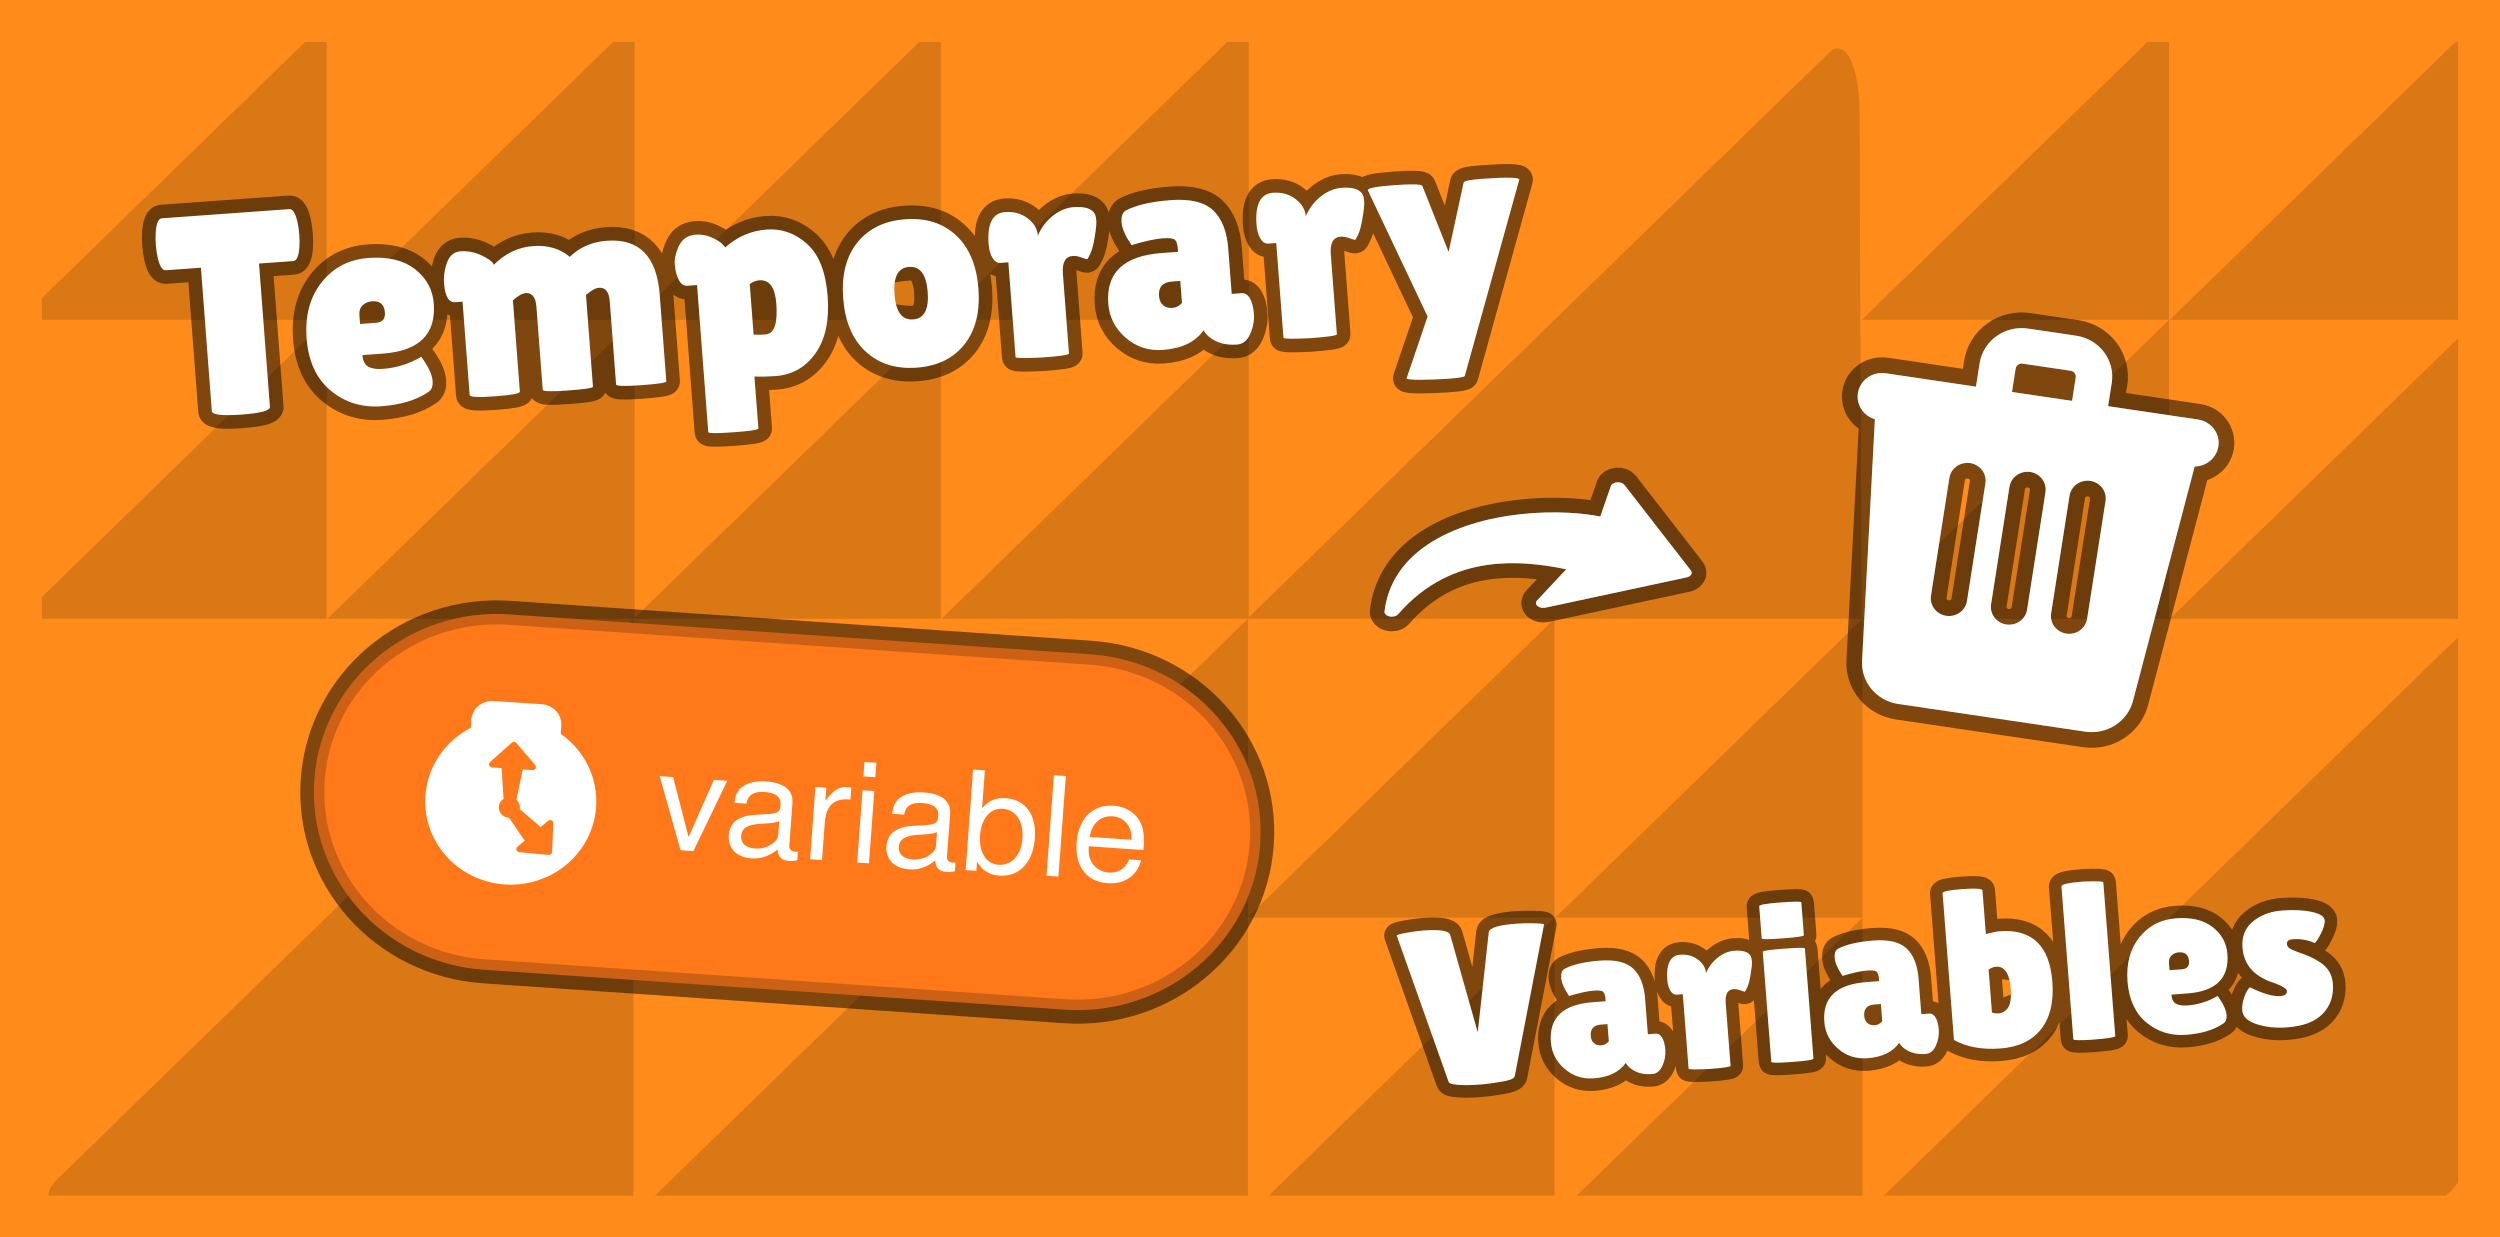 <svg version="1.1" xmlns="http://www.w3.org/2000/svg" xmlns:xlink="http://www.w3.org/1999/xlink" width="597.767" height="295.89" viewBox="0,0,597.767,295.89"><rect x="0" y="0" width="597.767" height="295.89" fill="#333333" stroke="none"/><g transform="translate(-20.483,-32.055)"><g stroke-miterlimit="10"><path d="M25.008,292.83v-233.477c0,-5.572 -4.425,-16.972 1.265,-21.061c6.066,-4.359 22.534,-1.229 31.636,-1.229h522.133c8.49,0 25.532,-2.542 30.88,1.358c7.644,5.575 1.826,19.098 1.826,27.602v225.853c0,6.424 4.206,22.057 1.133,26.699c-6.007,9.074 -22.899,4.359 -34.818,4.359h-515.276c-10.668,0 -27.441,1.756 -33.929,-2.322c-8.294,-5.214 -4.85,-17.427 -4.85,-27.782" fill="#ff8c1a" stroke="none" stroke-width="1" stroke-linecap="butt" stroke-linejoin="miter"/><path d="M465.813,322.938l146.934,-142.939v122.933c0,9.503 -9.635,20.007 -18.63,20.007zM318.701,179.999l139.095,-135.31c4.224,-4.109 7.351,4.147 7.351,14.76c0,24.32 0.49,120.55 0.49,120.55zM392.344,322.938l73.469,-71.471v71.471zM392.344,251.468l73.469,-71.469v71.469zM171.942,322.938l146.936,-142.939v142.939zM34.043,314.146l137.898,-134.147v142.939h-129.836c-8.364,0 -12.858,-4.124 -8.062,-8.792" fill="#db7816" stroke="none" stroke-width="1" stroke-linecap="butt" stroke-linejoin="miter"/><path d="M318.701,322.938l73.471,-71.471v71.471zM318.701,251.468l73.471,-71.469v71.469zM539.28,180.01l73.467,-71.469v71.469zM539.28,108.542l73.467,-71.471v71.471zM465.637,180.01l73.469,-71.469v71.469zM465.637,108.542l73.469,-71.471v71.471zM245.628,179.999l73.469,-71.469v71.469zM245.628,108.53l73.469,-71.471v71.471zM171.987,179.999l73.467,-71.469v71.469zM171.987,108.53l73.467,-71.471v71.471z" fill="#db7816" stroke="none" stroke-width="1" stroke-linecap="butt" stroke-linejoin="miter"/><path d="M98.77,180.01l73.467,-71.469v71.469zM98.77,108.542l73.467,-71.471v71.471zM25.127,180.01l73.469,-71.469v71.469zM25.127,108.542l73.469,-71.471v71.471z" fill="#db7816" stroke="none" stroke-width="1" stroke-linecap="butt" stroke-linejoin="miter"/><g stroke-linecap="square" stroke-linejoin="round"><path d="M354.451,255.771c-0.016,-0.182 0.771,-0.412 2.361,-0.69c1.588,-0.28 2.896,-0.457 3.922,-0.532c4.078,-0.3 6.25,0.06 6.516,1.081l6.569,23.252l2.637,-23.929c0.142,-1.05 2.381,-1.734 6.716,-2.053c1.343,-0.084 2.69,-0.11 4.036,-0.076c1.633,0.023 2.456,0.121 2.469,0.294l-6.998,36.228c-0.106,0.584 -1.161,1.037 -3.166,1.359c-3.105,0.551 -5.942,0.823 -8.513,0.816c-2.563,-0.009 -3.939,-0.259 -4.13,-0.751zM395.663,270.209c-1.166,-1.713 -1.793,-3.131 -1.881,-4.254c-0.086,-1.126 0.17,-1.872 0.77,-2.238c2.018,-1.048 4.854,-1.706 8.509,-1.975c3.661,-0.269 6.31,0.372 7.947,1.925c1.638,1.55 2.583,3.952 2.835,7.206l0.656,8.476l1.875,-0.139c0.624,-0.046 1.14,0.278 1.548,0.972c0.408,0.686 0.66,1.654 0.756,2.905c0.089,1.291 -0.145,2.584 -0.682,3.768c-0.552,1.263 -1.377,1.935 -2.474,2.016c-1.989,0.145 -3.63,-0.255 -4.924,-1.199c-0.57,-0.38 -1.043,-0.882 -1.381,-1.468c-1.532,2.198 -4.082,3.429 -7.651,3.692c-2.678,0.196 -5.008,-0.567 -6.991,-2.289c-1.981,-1.723 -3.071,-3.855 -3.268,-6.396c-0.452,-5.825 2.904,-9 10.068,-9.526l3.037,-0.223l-0.043,-0.545c-0.072,-0.93 -0.276,-1.516 -0.613,-1.757c-0.329,-0.241 -1.065,-0.321 -2.206,-0.238c-1.399,0.104 -3.361,0.533 -5.887,1.287zM400.844,279.761c0.061,0.783 0.327,1.364 0.797,1.744c0.47,0.38 1.046,0.545 1.726,0.496c0.683,-0.051 1.28,-0.365 1.791,-0.943l-0.321,-4.128l-1.55,0.114c-1.758,0.13 -2.572,1.036 -2.443,2.718zM434.276,286.903c0.021,0.252 -1.642,0.5 -4.988,0.745c-3.35,0.169 -5.034,0.149 -5.051,-0.061l-1.383,-17.807l-1.485,0.111c-0.588,0.042 -1.085,-0.273 -1.493,-0.945c-0.405,-0.673 -0.648,-1.526 -0.729,-2.558c-0.299,-3.863 0.728,-5.88 3.082,-6.053c1.651,-0.121 3.068,0.271 4.252,1.174c1.179,0.896 1.819,1.973 1.918,3.231c0.607,-1.459 1.584,-2.746 2.839,-3.739c1.238,-0.976 2.535,-1.513 3.891,-1.612c2.133,-0.158 3.463,0.282 3.991,1.319c0.129,0.278 0.216,0.697 0.261,1.256c0.043,0.551 -0.056,1.555 -0.298,3.011c-0.233,1.457 -0.511,2.522 -0.835,3.192c-0.315,0.668 -0.509,1.005 -0.582,1.01c-0.073,0.005 -0.425,-0.102 -1.054,-0.322c-0.624,-0.229 -1.177,-0.325 -1.657,-0.29c-1.392,0.102 -2.006,1.225 -1.84,3.37zM454.095,285.172c0.022,0.286 -1.65,0.553 -5.016,0.8c-3.361,0.248 -5.051,0.246 -5.07,-0.006l-2.043,-26.334c-0.018,-0.244 1.652,-0.49 5.01,-0.738c3.367,-0.248 5.059,-0.267 5.074,-0.057zM451.805,255.676c0.02,0.25 -1.654,0.499 -5.021,0.747c-3.358,0.248 -5.046,0.263 -5.065,0.046l-0.6,-7.719c-0.026,-0.357 1.64,-0.659 4.998,-0.905c3.367,-0.248 5.059,-0.263 5.074,-0.046zM461.049,265.404c-1.165,-1.712 -1.792,-3.13 -1.881,-4.254c-0.086,-1.125 0.17,-1.87 0.77,-2.238c2.019,-1.048 4.856,-1.706 8.511,-1.975c3.66,-0.267 6.308,0.375 7.945,1.925c1.638,1.55 2.583,3.953 2.835,7.208l0.658,8.474l1.873,-0.137c0.624,-0.047 1.14,0.277 1.548,0.972c0.408,0.686 0.66,1.654 0.756,2.903c0.089,1.292 -0.144,2.585 -0.682,3.77c-0.552,1.262 -1.377,1.933 -2.474,2.015c-1.989,0.145 -3.63,-0.254 -4.924,-1.197c-0.57,-0.38 -1.043,-0.882 -1.381,-1.468c-1.532,2.198 -4.082,3.428 -7.651,3.69c-2.678,0.197 -5.007,-0.566 -6.989,-2.289c-1.981,-1.723 -3.071,-3.855 -3.27,-6.396c-0.452,-5.825 2.904,-9 10.068,-9.526l3.037,-0.223l-0.043,-0.545c-0.072,-0.928 -0.276,-1.513 -0.613,-1.755c-0.329,-0.244 -1.065,-0.323 -2.206,-0.238c-1.399,0.102 -3.361,0.53 -5.887,1.285zM466.229,274.958c0.061,0.781 0.327,1.362 0.797,1.742c0.47,0.38 1.046,0.545 1.728,0.496c0.682,-0.05 1.278,-0.364 1.789,-0.943l-0.321,-4.126l-1.55,0.114c-1.758,0.128 -2.572,1.034 -2.443,2.718zM484.963,245.634c-0.034,-0.427 1.539,-0.757 4.72,-0.991c3.18,-0.234 4.788,-0.119 4.824,0.343l0.809,10.41c1.556,-0.402 2.664,-0.627 3.325,-0.677c7.719,-0.565 11.912,3.46 12.578,12.076c0.372,4.792 -0.525,8.569 -2.692,11.333c-2.168,2.765 -5.431,4.307 -9.788,4.628c-4.357,0.32 -8.041,-0.36 -11.052,-2.041zM497.751,263.203c-0.624,0.046 -1.215,0.286 -1.773,0.72l0.795,10.244c0.525,0.172 1.071,0.237 1.638,0.196c0.575,-0.043 1.14,-0.299 1.695,-0.768c0.972,-0.787 11.124,-3.206 10.921,-5.817c-0.284,-3.678 -11.222,-4.727 -13.276,-4.574zM526.256,279.765c0.026,0.321 -1.835,0.62 -5.584,0.896c-2.947,0.18 -4.429,0.145 -4.447,-0.107l-2.837,-36.525c-0.039,-0.53 1.724,-0.926 5.29,-1.189c3.131,-0.125 4.706,-0.061 4.726,0.191zM551.982,276.853c-2.215,1.49 -5.143,2.369 -8.783,2.636c-3.64,0.267 -6.802,-0.712 -9.487,-2.935c-2.685,-2.234 -4.194,-5.488 -4.526,-9.762c-0.333,-4.273 0.602,-7.8 2.806,-10.582c2.21,-2.789 5.152,-4.319 8.826,-4.589c3.676,-0.269 6.586,0.433 8.73,2.108c2.143,1.677 3.317,3.821 3.521,6.433c0.449,5.788 -2.743,8.932 -9.577,9.434l-3.813,0.282c0.084,1.075 0.443,1.797 1.078,2.165c0.643,0.366 1.552,0.506 2.729,0.419c2.551,-0.181 5.02,-0.955 7.2,-2.257c0.034,-0.038 0.218,0.198 0.552,0.709c1.003,1.478 1.545,2.744 1.626,3.799c0.082,1.055 -0.212,1.768 -0.882,2.14zM543.889,261.857c-0.118,-1.502 -0.93,-2.198 -2.437,-2.087c-0.658,0.035 -1.28,0.302 -1.75,0.751c-0.465,0.449 -0.666,1.064 -0.603,1.845l0.129,1.666l2.982,-0.219c1.215,-0.089 1.774,-0.741 1.679,-1.955zM558.455,268.118c3.115,1.534 5.534,2.238 7.257,2.112c1.105,-0.081 1.629,-0.496 1.571,-1.243c-0.041,-0.537 -1.049,-1.166 -3.027,-1.887c-4.736,-1.484 -7.265,-4.3 -7.586,-8.447c-0.206,-2.648 0.628,-4.739 2.502,-6.274c1.881,-1.543 4.206,-2.415 6.975,-2.619c2.778,-0.205 5.151,-0.091 7.12,0.341c1.976,0.429 3,1.109 3.072,2.039c0.059,0.781 -0.255,1.847 -0.942,3.198c-0.69,1.343 -1.178,2.077 -1.466,2.203c-1.631,-0.735 -3.431,-1.046 -5.223,-0.902c-0.99,0.072 -1.46,0.447 -1.409,1.125c0.034,0.427 0.253,0.78 0.656,1.058c0.411,0.273 1.147,0.595 2.208,0.966c1.07,0.37 1.956,0.712 2.659,1.027c0.709,0.305 1.513,0.748 2.41,1.328c1.872,1.226 2.892,2.931 3.06,5.116c0.222,2.856 -0.575,5.243 -2.39,7.161c-1.808,1.91 -4.679,3.009 -8.613,3.297c-2.606,0.192 -5.008,-0.063 -7.206,-0.764c-2.198,-0.703 -3.356,-1.805 -3.474,-3.307c-0.078,-0.999 0.088,-2.068 0.5,-3.208c0.409,-1.146 0.857,-1.92 1.346,-2.321z" fill="none" stroke-opacity="0.502" stroke="#000000" stroke-width="6"/><path d="M354.451,255.771c-0.016,-0.182 0.771,-0.412 2.361,-0.69c1.587,-0.28 2.894,-0.457 3.922,-0.532c4.078,-0.3 6.25,0.06 6.516,1.081l6.569,23.252l2.637,-23.929c0.142,-1.05 2.381,-1.734 6.716,-2.053c1.343,-0.084 2.69,-0.11 4.036,-0.076c1.633,0.023 2.456,0.121 2.469,0.294l-6.998,36.228c-0.106,0.584 -1.161,1.037 -3.166,1.359c-3.105,0.551 -5.942,0.823 -8.513,0.816c-2.563,-0.009 -3.939,-0.259 -4.13,-0.751zM395.663,270.209c-1.166,-1.713 -1.793,-3.131 -1.881,-4.254c-0.086,-1.126 0.17,-1.872 0.77,-2.238c2.018,-1.048 4.854,-1.706 8.509,-1.975c3.661,-0.269 6.31,0.372 7.947,1.925c1.638,1.55 2.583,3.952 2.835,7.206l0.656,8.476l1.875,-0.139c0.624,-0.046 1.14,0.278 1.548,0.972c0.408,0.686 0.66,1.654 0.756,2.905c0.089,1.291 -0.145,2.584 -0.682,3.768c-0.552,1.263 -1.377,1.935 -2.474,2.016c-1.989,0.145 -3.63,-0.255 -4.924,-1.199c-0.57,-0.38 -1.043,-0.882 -1.381,-1.468c-1.532,2.198 -4.082,3.429 -7.651,3.692c-2.678,0.196 -5.008,-0.567 -6.991,-2.289c-1.981,-1.723 -3.071,-3.855 -3.268,-6.396c-0.452,-5.825 2.904,-9 10.068,-9.526l3.037,-0.223l-0.043,-0.545c-0.072,-0.93 -0.276,-1.516 -0.613,-1.757c-0.329,-0.241 -1.065,-0.321 -2.206,-0.238c-1.399,0.104 -3.361,0.533 -5.887,1.287M400.844,279.761c0.061,0.783 0.327,1.364 0.797,1.744c0.47,0.38 1.046,0.545 1.726,0.496c0.683,-0.051 1.28,-0.365 1.791,-0.943l-0.321,-4.128l-1.55,0.114c-1.758,0.13 -2.572,1.036 -2.443,2.718M434.276,286.903c0.021,0.252 -1.642,0.5 -4.988,0.745c-3.35,0.169 -5.034,0.149 -5.051,-0.061l-1.383,-17.807l-1.485,0.111c-0.588,0.042 -1.085,-0.273 -1.493,-0.945c-0.405,-0.673 -0.648,-1.526 -0.729,-2.558c-0.299,-3.863 0.728,-5.88 3.082,-6.053c1.651,-0.121 3.068,0.271 4.252,1.174c1.179,0.896 1.819,1.973 1.918,3.231c0.607,-1.459 1.584,-2.746 2.839,-3.739c1.238,-0.976 2.535,-1.513 3.891,-1.612c2.133,-0.158 3.463,0.282 3.991,1.319c0.129,0.278 0.216,0.697 0.261,1.256c0.043,0.551 -0.056,1.555 -0.298,3.011c-0.233,1.457 -0.511,2.522 -0.835,3.192c-0.315,0.668 -0.509,1.005 -0.582,1.01c-0.073,0.005 -0.425,-0.102 -1.054,-0.322c-0.624,-0.229 -1.177,-0.325 -1.657,-0.29c-1.392,0.102 -2.006,1.225 -1.84,3.37zM454.095,285.172c0.022,0.286 -1.65,0.553 -5.016,0.8c-3.361,0.248 -5.051,0.246 -5.07,-0.006l-2.043,-26.334c-0.018,-0.244 1.652,-0.49 5.01,-0.738c3.367,-0.248 5.059,-0.267 5.074,-0.057zM451.805,255.676c0.02,0.25 -1.654,0.499 -5.021,0.747c-3.358,0.248 -5.046,0.263 -5.065,0.046l-0.6,-7.719c-0.026,-0.357 1.64,-0.659 4.998,-0.905c3.367,-0.248 5.059,-0.263 5.074,-0.046zM461.049,265.404c-1.165,-1.712 -1.792,-3.13 -1.881,-4.254c-0.086,-1.125 0.17,-1.87 0.77,-2.238c2.019,-1.048 4.856,-1.706 8.511,-1.975c3.66,-0.267 6.308,0.375 7.945,1.925c1.638,1.55 2.583,3.953 2.835,7.208l0.658,8.474l1.873,-0.137c0.624,-0.047 1.14,0.277 1.548,0.972c0.408,0.686 0.66,1.654 0.756,2.903c0.089,1.292 -0.144,2.585 -0.682,3.77c-0.552,1.262 -1.377,1.933 -2.474,2.015c-1.989,0.145 -3.63,-0.254 -4.924,-1.197c-0.57,-0.38 -1.043,-0.882 -1.381,-1.468c-1.532,2.198 -4.082,3.428 -7.651,3.69c-2.678,0.197 -5.007,-0.566 -6.989,-2.289c-1.981,-1.723 -3.071,-3.855 -3.27,-6.396c-0.452,-5.825 2.904,-9 10.068,-9.526l3.037,-0.223l-0.043,-0.545c-0.072,-0.928 -0.276,-1.513 -0.613,-1.755c-0.329,-0.244 -1.065,-0.323 -2.206,-0.238c-1.399,0.102 -3.361,0.53 -5.887,1.285M466.229,274.958c0.061,0.781 0.327,1.362 0.797,1.742c0.47,0.38 1.046,0.545 1.728,0.496c0.682,-0.05 1.278,-0.364 1.789,-0.943l-0.321,-4.126l-1.55,0.114c-1.758,0.128 -2.572,1.034 -2.443,2.718M484.963,245.634c-0.034,-0.427 1.539,-0.757 4.72,-0.991c3.18,-0.234 4.788,-0.119 4.824,0.343l0.809,10.41c1.556,-0.402 2.664,-0.627 3.325,-0.677c7.719,-0.565 11.912,3.46 12.578,12.076c0.372,4.792 -0.525,8.569 -2.692,11.333c-2.168,2.765 -5.431,4.307 -9.788,4.628c-4.357,0.32 -8.041,-0.36 -11.052,-2.041zM497.751,263.203c-0.624,0.046 -1.215,0.286 -1.773,0.72l0.795,10.244c0.525,0.172 1.071,0.237 1.638,0.196c0.575,-0.043 1.14,-0.299 1.695,-0.768c0.972,-0.788 1.356,-2.487 1.154,-5.098c-0.287,-3.681 -1.456,-5.446 -3.507,-5.295M526.257,279.765c0.026,0.321 -1.835,0.62 -5.584,0.896c-2.947,0.18 -4.429,0.145 -4.447,-0.107l-2.837,-36.525c-0.039,-0.53 1.724,-0.926 5.29,-1.189c3.131,-0.125 4.706,-0.061 4.726,0.191zM551.984,276.853c-2.215,1.49 -5.143,2.369 -8.783,2.636c-3.64,0.267 -6.802,-0.712 -9.487,-2.935c-2.685,-2.234 -4.194,-5.488 -4.526,-9.762c-0.333,-4.273 0.602,-7.8 2.806,-10.582c2.21,-2.789 5.152,-4.319 8.826,-4.589c3.676,-0.269 6.586,0.433 8.73,2.108c2.143,1.677 3.317,3.821 3.521,6.433c0.449,5.788 -2.743,8.932 -9.577,9.434l-3.813,0.282c0.084,1.075 0.443,1.797 1.078,2.165c0.643,0.366 1.552,0.506 2.729,0.419c2.551,-0.181 5.02,-0.955 7.2,-2.257c0.034,-0.038 0.218,0.198 0.552,0.709c1.003,1.478 1.545,2.744 1.626,3.799c0.082,1.055 -0.212,1.768 -0.882,2.14M543.892,261.857c-0.118,-1.502 -0.93,-2.198 -2.437,-2.087c-0.658,0.035 -1.28,0.302 -1.75,0.751c-0.465,0.449 -0.666,1.064 -0.603,1.845l0.129,1.666l2.982,-0.219c1.215,-0.089 1.774,-0.741 1.679,-1.955M558.459,268.118c3.115,1.534 5.534,2.238 7.257,2.112c1.105,-0.081 1.629,-0.496 1.571,-1.243c-0.041,-0.537 -1.049,-1.166 -3.027,-1.887c-4.736,-1.484 -7.265,-4.3 -7.586,-8.447c-0.206,-2.648 0.628,-4.739 2.502,-6.274c1.881,-1.543 4.206,-2.415 6.975,-2.619c2.778,-0.205 5.151,-0.091 7.12,0.341c1.976,0.429 3,1.109 3.072,2.039c0.059,0.781 -0.255,1.847 -0.942,3.198c-0.69,1.343 -1.178,2.077 -1.466,2.203c-1.631,-0.735 -3.431,-1.046 -5.223,-0.902c-0.99,0.072 -1.46,0.447 -1.409,1.125c0.034,0.427 0.253,0.78 0.656,1.058c0.411,0.273 1.147,0.595 2.208,0.966c1.07,0.37 1.956,0.712 2.659,1.027c0.709,0.305 1.513,0.748 2.41,1.328c1.872,1.226 2.892,2.931 3.06,5.116c0.222,2.856 -0.575,5.243 -2.39,7.161c-1.808,1.91 -4.679,3.009 -8.613,3.297c-2.606,0.192 -5.008,-0.063 -7.206,-0.764c-2.198,-0.703 -3.356,-1.805 -3.474,-3.307c-0.078,-0.999 0.088,-2.068 0.5,-3.208c0.409,-1.146 0.857,-1.92 1.346,-2.321" fill="#ffffff" stroke="none" stroke-width="1"/></g><g stroke-linecap="square" stroke-linejoin="round"><path d="M85.026,129.33c0.068,0.905 -2.213,1.525 -6.844,1.86c-4.632,0.334 -6.983,0.048 -7.053,-0.858l-2.606,-34.261l-8.415,0.606c-0.797,0.058 -1.439,-0.949 -1.926,-3.023c-0.217,-1.006 -0.363,-2.026 -0.439,-3.051c-0.08,-1.05 -0.089,-2.077 -0.027,-3.082c0.168,-2.122 0.65,-3.211 1.446,-3.267l30.517,-2.199c0.794,-0.057 1.435,0.951 1.924,3.025c0.214,0.985 0.36,2.001 0.439,3.049c0.081,1.05 0.091,2.077 0.029,3.082c-0.17,2.122 -0.652,3.211 -1.446,3.267l-8.209,0.591zM122.79,125.857c-2.821,1.893 -6.548,3.006 -11.181,3.339c-4.633,0.333 -8.655,-0.919 -12.067,-3.755c-3.413,-2.846 -5.326,-6.988 -5.741,-12.427c-0.414,-5.438 0.782,-9.925 3.589,-13.462c2.817,-3.545 6.565,-5.486 11.242,-5.823c4.676,-0.337 8.377,0.562 11.103,2.697c2.726,2.135 4.215,4.865 4.467,8.19c0.562,7.368 -3.506,11.366 -12.202,11.992l-4.851,0.349c0.105,1.368 0.56,2.287 1.368,2.756c0.816,0.469 1.974,0.649 3.472,0.541c3.246,-0.227 6.389,-1.208 9.165,-2.859c0.042,-0.047 0.276,0.253 0.703,0.902c1.272,1.883 1.96,3.495 2.063,4.837c0.103,1.342 -0.274,2.249 -1.13,2.722zM112.518,106.76c-0.145,-1.91 -1.177,-2.796 -3.096,-2.659c-0.888,0.064 -1.631,0.381 -2.23,0.953c-0.589,0.568 -0.846,1.35 -0.772,2.346l0.163,2.119l3.795,-0.273c1.544,-0.112 2.257,-0.941 2.139,-2.487zM162.263,124.513c0.026,0.32 -1.962,0.625 -5.964,0.913c-4.002,0.288 -6.018,0.228 -6.048,-0.181l-1.513,-19.864c-0.174,-2.274 -1.033,-3.356 -2.576,-3.244c-0.797,0.057 -1.809,0.635 -3.037,1.732l1.663,21.836c0.034,0.452 -1.949,0.823 -5.95,1.111c-4.003,0.29 -6.023,0.186 -6.06,-0.313l-1.699,-22.317l-1.755,0.128c-1.544,0.111 -2.435,-1.403 -2.674,-4.54c-0.099,-1.474 0.078,-2.954 0.523,-4.367c0.597,-2.055 1.735,-3.142 3.415,-3.263c1.68,-0.121 3.335,0.194 4.965,0.943c1.637,0.75 2.649,1.499 3.037,2.247c2.714,-2.706 5.835,-4.187 9.361,-4.441c3.536,-0.255 6.458,0.606 8.768,2.584c2.368,-2.316 5.329,-3.602 8.883,-3.858c7.719,-0.555 11.927,3.739 12.623,12.884l1.579,20.74c0.026,0.32 -1.962,0.625 -5.966,0.915c-3.999,0.287 -6.015,0.226 -6.048,-0.183l-1.513,-19.86c-0.172,-2.277 -1.031,-3.36 -2.576,-3.248c-0.84,0.061 -1.875,0.64 -3.105,1.738zM201.82,134.502c0.024,0.32 -1.965,0.625 -5.966,0.913c-3.993,0.286 -6.001,0.27 -6.025,-0.048l-2.678,-35.153l-2.384,0.172c-1.123,0.081 -1.971,-0.863 -2.543,-2.832c-0.196,-0.629 -0.332,-1.442 -0.408,-2.438c-0.077,-1.004 0.162,-2.213 0.717,-3.629c0.778,-2.067 2.2,-3.175 4.265,-3.324c1.307,-0.105 2.619,0.119 3.811,0.65c1.199,0.53 2.038,1.041 2.516,1.534c0.487,0.492 0.734,0.782 0.741,0.871c2.955,-2.588 6.254,-4.015 9.898,-4.279c3.653,-0.263 6.892,0.889 9.716,3.455c2.83,2.558 4.465,6.716 4.904,12.474c0.439,5.758 -0.532,10.314 -2.913,13.666c-2.372,3.344 -5.568,5.161 -9.588,5.451c-1.829,0.131 -3.498,0.162 -5.008,0.093zM202.016,99.077c-0.795,0.057 -1.549,0.361 -2.261,0.913l0.921,12.078c0.803,0.038 1.451,0.041 1.944,0.008c0.494,-0.038 0.877,-0.066 1.15,-0.084c1.904,-0.324 2.682,-2.784 2.331,-7.38c-0.294,-3.865 -1.656,-5.71 -4.087,-5.535zM227.474,116.114c-3.162,-2.926 -4.955,-7.167 -5.378,-12.722c-0.423,-5.555 0.707,-10.006 3.391,-13.353c2.684,-3.347 6.507,-5.199 11.467,-5.558c4.961,-0.358 9.009,0.927 12.143,3.856c3.135,2.929 4.914,7.17 5.337,12.724c0.423,5.556 -0.694,10.007 -3.35,13.351c-2.657,3.346 -6.465,5.197 -11.426,5.556c-4.961,0.356 -9.022,-0.929 -12.184,-3.854zM237.852,95.877c-2.641,0.191 -18.035,2.076 -17.715,6.261c0.317,4.185 16.03,6.486 18.671,6.297c2.649,-0.191 3.814,-2.379 3.495,-6.566c-0.319,-4.187 -1.802,-6.184 -4.451,-5.992zM276.086,116.591c0.026,0.32 -2.09,0.633 -6.348,0.94c-4.265,0.21 -6.407,0.181 -6.426,-0.086l-1.728,-22.662l-1.891,0.135c-0.748,0.055 -1.381,-0.346 -1.897,-1.203c-0.516,-0.858 -0.824,-1.944 -0.923,-3.259c-0.374,-4.913 0.937,-7.478 3.932,-7.694c2.102,-0.152 3.904,0.348 5.407,1.5c1.501,1.144 2.312,2.515 2.433,4.115c0.835,-1.939 2.042,-3.523 3.621,-4.751c1.577,-1.239 3.229,-1.921 4.957,-2.047c2.712,-0.194 4.403,0.367 5.074,1.685c0.165,0.356 0.274,0.889 0.327,1.599c0.052,0.701 -0.075,1.98 -0.382,3.835c-0.3,1.853 -0.657,3.205 -1.07,4.058c-0.404,0.85 -0.651,1.279 -0.743,1.287c-0.091,0.006 -0.538,-0.132 -1.34,-0.414c-0.794,-0.291 -1.497,-0.414 -2.108,-0.37c-1.772,0.127 -2.555,1.555 -2.347,4.283zM291.039,90.662c-1.479,-2.182 -2.273,-3.987 -2.382,-5.417c-0.11,-1.429 0.217,-2.378 0.982,-2.846c2.573,-1.329 6.185,-2.161 10.835,-2.497c4.658,-0.335 8.026,0.485 10.106,2.462c2.081,1.976 3.278,5.035 3.593,9.177l0.821,10.784l2.384,-0.172c0.794,-0.057 1.45,0.356 1.969,1.239c0.516,0.873 0.835,2.105 0.956,3.698c0.121,1.592 -0.17,3.19 -0.876,4.793c-0.705,1.606 -1.756,2.459 -3.152,2.56c-2.531,0.183 -4.619,-0.328 -6.262,-1.532c-0.721,-0.488 -1.321,-1.127 -1.755,-1.87c-1.954,2.794 -5.202,4.355 -9.743,4.683c-3.406,0.245 -6.369,-0.73 -8.889,-2.926c-2.517,-2.196 -3.9,-4.91 -4.148,-8.144c-0.564,-7.413 3.712,-11.447 12.829,-12.103l3.866,-0.28l-0.053,-0.694c-0.09,-1.182 -0.349,-1.927 -0.778,-2.236c-0.418,-0.31 -1.353,-0.412 -2.806,-0.305c-1.783,0.127 -4.282,0.668 -7.496,1.624zM297.614,102.828c0.076,0.996 0.413,1.736 1.011,2.22c0.596,0.483 1.328,0.693 2.196,0.631c0.869,-0.062 1.628,-0.461 2.279,-1.195l-0.4,-5.253l-1.973,0.143c-2.237,0.161 -3.275,1.313 -3.113,3.454zM340.143,111.974c0.025,0.32 -2.091,0.633 -6.348,0.94c-4.265,0.21 -6.407,0.181 -6.428,-0.086l-1.726,-22.662l-1.891,0.135c-0.75,0.053 -1.382,-0.348 -1.897,-1.203c-0.515,-0.858 -0.823,-1.944 -0.925,-3.259c-0.372,-4.913 0.939,-7.478 3.934,-7.694c2.1,-0.152 3.902,0.348 5.405,1.5c1.501,1.144 2.313,2.515 2.435,4.113c0.836,-1.936 2.042,-3.52 3.619,-4.751c1.579,-1.239 3.231,-1.921 4.957,-2.045c2.713,-0.196 4.404,0.366 5.074,1.685c0.165,0.354 0.274,0.887 0.329,1.597c0.052,0.704 -0.076,1.982 -0.384,3.835c-0.3,1.854 -0.656,3.207 -1.068,4.06c-0.405,0.849 -0.653,1.277 -0.745,1.285c-0.091,0.008 -0.537,-0.13 -1.338,-0.412c-0.793,-0.292 -1.496,-0.416 -2.11,-0.372c-1.772,0.128 -2.554,1.557 -2.345,4.285zM347.531,77.544c-0.039,-0.508 2.079,-0.915 6.356,-1.222c4.284,-0.309 6.516,-0.242 6.697,0.2l6.27,15.753l3.601,-16.597c0.165,-0.38 1.603,-0.667 4.316,-0.861c6.221,-0.449 9.212,-0.365 8.973,0.252l-13.005,46.844c-0.026,0.28 -1.29,0.51 -3.793,0.69c-2.503,0.179 -4.838,0.267 -7.006,0.263c-2.159,-0.005 -3.202,-0.126 -3.129,-0.364l5.021,-14.771z" fill="none" stroke-opacity="0.502" stroke="#000000" stroke-width="6.5"/><path d="M85.026,129.33c0.068,0.905 -2.213,1.525 -6.844,1.86c-4.632,0.334 -6.983,0.048 -7.053,-0.858l-2.606,-34.261l-8.415,0.606c-0.797,0.058 -1.439,-0.949 -1.926,-3.023c-0.217,-1.006 -0.363,-2.026 -0.439,-3.051c-0.08,-1.05 -0.089,-2.077 -0.027,-3.082c0.168,-2.122 0.65,-3.211 1.446,-3.267l30.517,-2.199c0.794,-0.057 1.435,0.951 1.924,3.025c0.214,0.985 0.36,2.001 0.439,3.049c0.081,1.05 0.091,2.077 0.029,3.082c-0.17,2.122 -0.652,3.211 -1.446,3.267l-8.209,0.591zM122.79,125.857c-2.821,1.893 -6.548,3.006 -11.181,3.339c-4.633,0.333 -8.655,-0.919 -12.067,-3.755c-3.413,-2.846 -5.326,-6.988 -5.741,-12.427c-0.414,-5.438 0.782,-9.925 3.589,-13.462c2.817,-3.545 6.565,-5.486 11.242,-5.823c4.676,-0.337 8.377,0.562 11.103,2.697c2.726,2.135 4.215,4.865 4.467,8.19c0.562,7.368 -3.506,11.366 -12.202,11.992l-4.851,0.349c0.105,1.368 0.56,2.287 1.368,2.756c0.816,0.469 1.974,0.649 3.472,0.541c3.246,-0.227 6.389,-1.208 9.165,-2.859c0.042,-0.047 0.276,0.253 0.703,0.902c1.272,1.883 1.96,3.495 2.063,4.837c0.103,1.342 -0.274,2.249 -1.13,2.722M112.518,106.76c-0.145,-1.91 -1.177,-2.796 -3.096,-2.659c-0.888,0.064 -1.631,0.381 -2.23,0.953c-0.589,0.568 -0.846,1.35 -0.772,2.346l0.163,2.119l3.795,-0.273c1.544,-0.112 2.257,-0.941 2.139,-2.487M162.263,124.513c0.026,0.32 -1.962,0.625 -5.964,0.913c-4.002,0.288 -6.018,0.228 -6.048,-0.181l-1.513,-19.864c-0.174,-2.274 -1.033,-3.356 -2.576,-3.244c-0.797,0.057 -1.809,0.635 -3.037,1.732l1.663,21.836c0.034,0.452 -1.949,0.823 -5.95,1.111c-4.003,0.29 -6.023,0.186 -6.06,-0.313l-1.699,-22.317l-1.755,0.128c-1.544,0.111 -2.435,-1.403 -2.674,-4.54c-0.099,-1.474 0.078,-2.954 0.523,-4.367c0.597,-2.055 1.735,-3.142 3.415,-3.263c1.68,-0.121 3.335,0.194 4.965,0.943c1.637,0.75 2.649,1.499 3.037,2.247c2.714,-2.706 5.835,-4.187 9.361,-4.441c3.536,-0.255 6.458,0.606 8.768,2.584c2.368,-2.316 5.329,-3.602 8.883,-3.858c7.719,-0.555 11.927,3.739 12.623,12.884l1.579,20.74c0.026,0.32 -1.962,0.625 -5.966,0.915c-3.999,0.287 -6.015,0.226 -6.048,-0.183l-1.513,-19.86c-0.172,-2.277 -1.031,-3.36 -2.576,-3.248c-0.84,0.061 -1.875,0.64 -3.105,1.738zM201.82,134.502c0.024,0.32 -1.965,0.625 -5.966,0.913c-3.993,0.286 -6.001,0.27 -6.025,-0.048l-2.678,-35.153l-2.384,0.172c-1.123,0.081 -1.971,-0.863 -2.543,-2.832c-0.196,-0.629 -0.332,-1.442 -0.408,-2.438c-0.077,-1.004 0.162,-2.213 0.717,-3.629c0.778,-2.067 2.2,-3.175 4.265,-3.324c1.307,-0.105 2.619,0.119 3.811,0.65c1.199,0.53 2.038,1.041 2.516,1.534c0.487,0.492 0.734,0.782 0.741,0.871c2.955,-2.588 6.254,-4.015 9.898,-4.279c3.653,-0.263 6.892,0.889 9.716,3.455c2.83,2.558 4.465,6.716 4.904,12.474c0.439,5.758 -0.532,10.314 -2.913,13.666c-2.372,3.344 -5.568,5.161 -9.588,5.451c-1.829,0.131 -3.498,0.162 -5.008,0.093zM202.016,99.077c-0.795,0.057 -1.549,0.361 -2.261,0.913l0.921,12.078c0.803,0.038 1.451,0.041 1.944,0.008c0.494,-0.038 0.877,-0.066 1.15,-0.084c1.904,-0.324 2.682,-2.784 2.331,-7.38c-0.294,-3.865 -1.656,-5.71 -4.087,-5.535M227.472,116.114c-3.162,-2.926 -4.955,-7.167 -5.378,-12.722c-0.423,-5.555 0.707,-10.006 3.391,-13.353c2.684,-3.347 6.507,-5.199 11.467,-5.558c4.961,-0.358 9.009,0.927 12.143,3.856c3.135,2.929 4.914,7.17 5.337,12.724c0.423,5.556 -0.694,10.007 -3.35,13.351c-2.657,3.346 -6.465,5.197 -11.426,5.556c-4.961,0.356 -9.022,-0.929 -12.184,-3.854M237.85,95.877c-2.641,0.191 -3.802,2.379 -3.483,6.564c0.319,4.185 1.799,6.184 4.44,5.994c2.649,-0.191 3.814,-2.379 3.495,-6.566c-0.319,-4.187 -1.802,-6.184 -4.451,-5.992M276.084,116.591c0.026,0.32 -2.09,0.633 -6.348,0.94c-4.265,0.21 -6.407,0.181 -6.426,-0.086l-1.728,-22.662l-1.891,0.135c-0.748,0.055 -1.381,-0.346 -1.897,-1.203c-0.516,-0.858 -0.824,-1.944 -0.923,-3.259c-0.374,-4.913 0.937,-7.478 3.932,-7.694c2.102,-0.152 3.904,0.348 5.407,1.5c1.501,1.144 2.312,2.515 2.433,4.115c0.835,-1.939 2.042,-3.523 3.621,-4.751c1.577,-1.239 3.229,-1.921 4.957,-2.047c2.712,-0.194 4.403,0.367 5.074,1.685c0.165,0.356 0.274,0.889 0.327,1.599c0.052,0.701 -0.075,1.98 -0.382,3.835c-0.3,1.853 -0.657,3.205 -1.07,4.058c-0.404,0.85 -0.651,1.279 -0.743,1.287c-0.091,0.006 -0.538,-0.132 -1.34,-0.414c-0.794,-0.291 -1.497,-0.414 -2.108,-0.37c-1.772,0.127 -2.555,1.555 -2.347,4.283zM291.037,90.662c-1.479,-2.182 -2.273,-3.987 -2.382,-5.417c-0.11,-1.429 0.217,-2.378 0.982,-2.846c2.573,-1.329 6.185,-2.161 10.835,-2.497c4.658,-0.335 8.026,0.485 10.106,2.462c2.081,1.976 3.278,5.035 3.593,9.177l0.821,10.784l2.384,-0.172c0.794,-0.057 1.45,0.356 1.969,1.239c0.516,0.873 0.835,2.105 0.956,3.698c0.121,1.592 -0.17,3.19 -0.876,4.793c-0.705,1.606 -1.756,2.459 -3.152,2.56c-2.531,0.183 -4.619,-0.328 -6.262,-1.532c-0.721,-0.488 -1.321,-1.127 -1.755,-1.87c-1.954,2.794 -5.202,4.355 -9.743,4.683c-3.406,0.245 -6.369,-0.73 -8.889,-2.926c-2.517,-2.196 -3.9,-4.91 -4.148,-8.144c-0.564,-7.413 3.712,-11.447 12.829,-12.103l3.866,-0.28l-0.053,-0.694c-0.09,-1.182 -0.349,-1.927 -0.778,-2.236c-0.418,-0.31 -1.353,-0.412 -2.806,-0.305c-1.783,0.127 -4.282,0.668 -7.496,1.624M297.612,102.828c0.076,0.996 0.413,1.736 1.011,2.22c0.596,0.483 1.328,0.693 2.196,0.631c0.869,-0.062 1.628,-0.461 2.279,-1.195l-0.4,-5.253l-1.973,0.143c-2.237,0.161 -3.275,1.313 -3.113,3.454M340.141,111.974c0.025,0.32 -2.091,0.633 -6.348,0.94c-4.265,0.21 -6.407,0.181 -6.428,-0.086l-1.726,-22.662l-1.891,0.135c-0.75,0.053 -1.382,-0.348 -1.897,-1.203c-0.515,-0.858 -0.823,-1.944 -0.925,-3.259c-0.372,-4.913 0.939,-7.478 3.934,-7.694c2.1,-0.152 3.902,0.348 5.405,1.5c1.501,1.144 2.313,2.515 2.435,4.113c0.836,-1.936 2.042,-3.52 3.619,-4.751c1.579,-1.239 3.231,-1.921 4.957,-2.045c2.713,-0.196 4.404,0.366 5.074,1.685c0.165,0.354 0.274,0.887 0.329,1.597c0.052,0.704 -0.076,1.982 -0.384,3.835c-0.3,1.854 -0.656,3.207 -1.068,4.06c-0.405,0.849 -0.653,1.277 -0.745,1.285c-0.091,0.008 -0.537,-0.13 -1.338,-0.412c-0.793,-0.292 -1.496,-0.416 -2.11,-0.372c-1.772,0.128 -2.554,1.557 -2.345,4.285zM347.529,77.544c-0.039,-0.508 2.079,-0.915 6.356,-1.222c4.284,-0.309 6.516,-0.242 6.697,0.2l6.27,15.753l3.601,-16.597c0.165,-0.38 1.603,-0.667 4.316,-0.861c6.221,-0.449 9.212,-0.365 8.973,0.252l-13.005,46.844c-0.026,0.28 -1.29,0.51 -3.793,0.69c-2.503,0.179 -4.838,0.267 -7.006,0.263c-2.159,-0.005 -3.202,-0.126 -3.129,-0.364l5.021,-14.771z" fill="#ffffff" stroke="none" stroke-width="1"/></g><g fill="#ffffff" stroke-linecap="butt" stroke-linejoin="miter"><path d="M394.986,168.177c-5.637,-1.176 -12.206,-1.994 -18.799,-1.056c-7.376,1.048 -14.906,4.319 -21.401,11.802c-0.419,0.484 -1.303,0.701 -2.098,0.515c-0.795,-0.187 -1.279,-0.72 -1.148,-1.273c0.362,-2.935 1.266,-5.552 2.594,-7.87c3.64,-6.366 10.45,-10.471 18.156,-12.89c7.631,-2.394 16.144,-3.12 23.295,-2.741c2.741,0.145 5.296,0.452 7.537,0.892l2.523,-7.281c0.163,-0.476 0.756,-0.831 1.483,-0.892c0.729,-0.061 1.436,0.187 1.771,0.619l15.891,20.472c0.443,0.57 0.104,1.269 -0.754,1.563l-0.263,0.076l-33.738,7.237c-0.699,0.149 -1.466,-0.006 -1.918,-0.389c-0.453,-0.383 -0.498,-0.915 -0.114,-1.328z" stroke-opacity="0.502" stroke="#000000" stroke-width="7"/><path d="M394.984,168.177c-5.635,-1.176 -12.206,-1.994 -18.797,-1.056c-7.376,1.048 -14.906,4.319 -21.401,11.802c-0.419,0.484 -1.303,0.701 -2.098,0.515c-0.795,-0.187 -1.279,-0.72 -1.148,-1.273c0.362,-2.935 1.266,-5.552 2.594,-7.87c3.64,-6.366 10.45,-10.471 18.156,-12.89c7.631,-2.394 16.144,-3.12 23.295,-2.741c2.741,0.145 5.296,0.452 7.537,0.892l2.523,-7.281c0.163,-0.475 0.756,-0.831 1.485,-0.892c0.727,-0.061 1.434,0.187 1.769,0.621l15.891,20.47c0.443,0.57 0.104,1.269 -0.754,1.563l-0.263,0.076l-33.738,7.237c-0.699,0.149 -1.466,-0.006 -1.918,-0.389c-0.453,-0.383 -0.498,-0.915 -0.114,-1.328z" stroke="none" stroke-width="1"/></g><g fill="#ffffff" stroke-linecap="butt" stroke-linejoin="round"><path d="M474.058,123.134l68.941,10.208c1.217,0.181 2.299,0.854 2.978,1.852c0.679,0.999 0.893,2.231 0.588,3.391l-16.083,61.087c-1.296,4.924 -6.216,8.091 -11.381,7.326l-44.755,-6.627c-5.165,-0.765 -8.893,-5.213 -8.625,-10.288l3.331,-62.976c0.064,-1.196 0.644,-2.31 1.597,-3.066c0.954,-0.757 2.192,-1.087 3.409,-0.907zM505.186,177.777l4.371,-27.943c0.275,-1.516 -0.315,-3.057 -1.542,-4.028c-1.228,-0.971 -2.9,-1.219 -4.369,-0.647c-1.469,0.571 -2.505,1.872 -2.706,3.399l-4.373,27.943c-0.253,1.506 0.345,3.029 1.566,3.986c1.221,0.958 2.878,1.203 4.337,0.643c1.459,-0.561 2.496,-1.841 2.715,-3.352zM519.547,179.904l4.373,-27.943c0.275,-1.516 -0.315,-3.057 -1.542,-4.028c-1.228,-0.971 -2.9,-1.219 -4.369,-0.647c-1.469,0.571 -2.505,1.872 -2.706,3.399l-4.373,27.943c-0.275,1.516 0.315,3.057 1.542,4.028c1.228,0.971 2.9,1.219 4.369,0.647c1.469,-0.571 2.505,-1.872 2.706,-3.399zM490.823,175.65l4.371,-27.941c0.275,-1.516 -0.315,-3.057 -1.542,-4.028c-1.228,-0.971 -2.9,-1.219 -4.369,-0.647c-1.469,0.571 -2.505,1.872 -2.706,3.399l-4.371,27.941c-0.275,1.516 0.315,3.057 1.542,4.028c1.228,0.971 2.9,1.219 4.369,0.647c1.469,-0.571 2.505,-1.872 2.706,-3.399zM470.531,126.9l74.684,11.058zM471.405,121.312l74.686,11.058c3.148,0.495 5.297,3.366 4.817,6.432c-0.481,3.067 -3.412,5.184 -6.568,4.744l-74.684,-11.058c-2.072,-0.283 -3.827,-1.628 -4.596,-3.521c-0.769,-1.893 -0.432,-4.041 0.881,-5.626c1.313,-1.584 3.4,-2.36 5.465,-2.03zM515.709,129.301l1.093,-6.985c0.059,-0.371 -0.036,-0.749 -0.264,-1.051c-0.228,-0.302 -0.571,-0.504 -0.952,-0.559l-11.491,-1.702c-0.381,-0.057 -0.77,0.035 -1.081,0.258c-0.311,0.223 -0.517,0.556 -0.574,0.928l-1.093,6.985zM505.405,110.621l11.491,1.7c2.667,0.395 5.063,1.804 6.661,3.917c1.598,2.114 2.268,4.758 1.862,7.352l-2.404,15.369l-31.596,-4.679l2.404,-15.369c0.406,-2.594 1.854,-4.924 4.026,-6.479c2.172,-1.555 4.89,-2.207 7.557,-1.812z" stroke-opacity="0.502" stroke="#000000" stroke-width="7.5"/><path d="M474.058,123.134l68.941,10.208c1.217,0.181 2.299,0.854 2.978,1.852c0.679,0.999 0.893,2.231 0.588,3.391l-16.083,61.087c-1.296,4.924 -6.216,8.091 -11.381,7.326l-44.755,-6.627c-5.165,-0.765 -8.893,-5.213 -8.625,-10.288l3.331,-62.976c0.064,-1.196 0.644,-2.31 1.597,-3.066c0.954,-0.757 2.192,-1.087 3.409,-0.907M505.186,177.777l4.371,-27.943c0.275,-1.516 -0.315,-3.057 -1.542,-4.028c-1.228,-0.971 -2.9,-1.219 -4.369,-0.647c-1.469,0.571 -2.505,1.872 -2.706,3.399l-4.373,27.943c-0.253,1.506 0.345,3.029 1.566,3.986c1.221,0.958 2.878,1.203 4.337,0.643c1.459,-0.561 2.496,-1.841 2.715,-3.352M519.547,179.904l4.373,-27.943c0.275,-1.516 -0.315,-3.057 -1.542,-4.028c-1.228,-0.971 -2.9,-1.219 -4.369,-0.647c-1.469,0.571 -2.505,1.872 -2.706,3.399l-4.373,27.943c-0.275,1.516 0.315,3.057 1.542,4.028c1.228,0.971 2.9,1.219 4.369,0.647c1.469,-0.571 2.505,-1.872 2.706,-3.399M490.823,175.65l4.371,-27.941c0.275,-1.516 -0.315,-3.057 -1.542,-4.028c-1.228,-0.971 -2.9,-1.219 -4.369,-0.647c-1.469,0.571 -2.505,1.872 -2.706,3.399l-4.371,27.941c-0.275,1.516 0.315,3.057 1.542,4.028c1.228,0.971 2.9,1.219 4.369,0.647c1.469,-0.571 2.505,-1.872 2.706,-3.399M470.531,126.9l74.684,11.058zM471.405,121.312l74.686,11.058c3.148,0.495 5.297,3.366 4.817,6.432c-0.481,3.067 -3.412,5.184 -6.568,4.744l-74.684,-11.058c-2.072,-0.283 -3.827,-1.628 -4.596,-3.521c-0.769,-1.893 -0.432,-4.041 0.881,-5.626c1.313,-1.584 3.4,-2.36 5.465,-2.03M515.709,129.301l1.093,-6.985c0.059,-0.371 -0.036,-0.749 -0.264,-1.051c-0.228,-0.302 -0.571,-0.504 -0.952,-0.559l-11.491,-1.702c-0.381,-0.057 -0.77,0.035 -1.081,0.258c-0.311,0.223 -0.517,0.556 -0.574,0.928l-1.093,6.985zM505.405,110.621l11.491,1.7c2.667,0.395 5.063,1.804 6.661,3.917c1.598,2.114 2.268,4.758 1.862,7.352l-2.404,15.368l-31.596,-4.679l2.404,-15.368c0.406,-2.594 1.854,-4.924 4.026,-6.479c2.172,-1.555 4.89,-2.207 7.557,-1.812" stroke="none" stroke-width="1"/></g><path d="M142.316,180.213l138.889,9.543c23.407,1.633 41.022,21.417 39.343,44.189c-1.679,22.772 -22.016,39.906 -45.425,38.273l-138.889,-9.541c-23.407,-1.633 -41.022,-21.417 -39.343,-44.189c1.679,-22.772 22.016,-39.908 45.425,-38.275z" fill="#ff791a" stroke-opacity="0.502" stroke="#000000" stroke-width="9" stroke-linecap="butt" stroke-linejoin="miter"/><path d="M142.316,180.213l138.889,9.543c23.407,1.633 41.022,21.417 39.343,44.189c-1.679,22.772 -22.016,39.906 -45.425,38.273l-138.889,-9.541c-23.407,-1.633 -41.022,-21.417 -39.343,-44.189c1.679,-22.772 22.016,-39.908 45.425,-38.275z" fill="#ff791a" stroke="#cc6115" stroke-width="2.5" stroke-linecap="butt" stroke-linejoin="miter"/><path d="M183.195,235.344l-4.965,-17.719l3.188,0.223l3.713,14.35l6.052,-13.669l3.188,0.223l-8.092,16.81zM211.101,237.755c-0.966,0.166 -1.344,0.206 -1.955,0.162c-1.83,-0.128 -2.657,-0.947 -2.729,-2.745c-2.132,1.643 -3.983,2.278 -6.223,2.121c-3.593,-0.252 -5.686,-2.386 -5.454,-5.521c0.167,-2.241 1.328,-3.686 3.46,-4.399c1.117,-0.354 1.736,-0.444 5.774,-0.659c2.328,-0.133 2.97,-0.52 3.092,-1.706l0.053,-0.726c0.121,-1.649 -1.201,-2.668 -3.777,-2.849c-2.645,-0.185 -4.003,0.682 -4.396,2.777l-2.849,-0.2c0.196,-1.71 0.607,-2.676 1.487,-3.509c1.313,-1.201 3.436,-1.784 6.048,-1.601c4.373,0.305 6.558,2.116 6.33,5.184l-0.748,10.159c-0.063,0.858 0.443,1.389 1.426,1.458c0.17,0.011 0.306,0.021 0.615,-0.023zM206.814,228.404c-0.98,0.362 -1.567,0.456 -4.614,0.64c-3.084,0.215 -4.371,1.054 -4.506,2.868c-0.129,1.748 1.085,2.861 3.288,3.015c1.663,0.114 3.092,-0.316 4.32,-1.258c0.903,-0.699 1.215,-1.243 1.285,-2.165zM218.071,220.403l-0.231,3.135c1.818,-2.459 3.286,-3.419 5.116,-3.292c0.341,0.025 0.607,0.076 1.078,0.175l-0.206,2.804c-3.891,-0.372 -5.791,1.353 -6.132,5.508l-0.66,8.971l-2.849,-0.198l1.274,-17.287zM228.257,238.488l-2.813,-0.196l1.274,-17.285l2.813,0.196zM229.774,217.904l-2.847,-0.198l0.255,-3.463l2.849,0.198zM248.804,240.385c-0.966,0.166 -1.344,0.206 -1.953,0.162c-1.83,-0.128 -2.657,-0.947 -2.729,-2.743c-2.132,1.641 -3.983,2.276 -6.223,2.119c-3.593,-0.252 -5.686,-2.386 -5.454,-5.52c0.165,-2.243 1.328,-3.688 3.46,-4.403c1.117,-0.351 1.736,-0.44 5.774,-0.658c2.328,-0.133 2.968,-0.52 3.092,-1.706l0.053,-0.724c0.121,-1.651 -1.201,-2.672 -3.777,-2.851c-2.645,-0.185 -4.005,0.682 -4.396,2.777l-2.849,-0.198c0.196,-1.712 0.607,-2.678 1.485,-3.511c1.317,-1.201 3.438,-1.782 6.048,-1.601c4.375,0.305 6.559,2.116 6.332,5.184l-0.748,10.159c-0.063,0.858 0.443,1.391 1.426,1.458c0.168,0.011 0.306,0.021 0.615,-0.023zM244.519,231.034c-0.98,0.362 -1.567,0.457 -4.614,0.64c-3.084,0.215 -4.373,1.054 -4.506,2.868c-0.129,1.748 1.083,2.861 3.288,3.015c1.661,0.114 3.092,-0.314 4.32,-1.258c0.901,-0.699 1.215,-1.241 1.283,-2.165zM255.969,216.252l-0.67,9.103c1.466,-1.854 3.26,-2.623 5.701,-2.453c4.712,0.328 7.339,3.993 6.926,9.6c-0.423,5.741 -3.748,9.255 -8.429,8.927c-2.474,-0.172 -4.201,-1.254 -5.409,-3.36l-0.163,2.211l-2.543,-0.179l1.773,-24.045zM260.267,225.437c-3.017,-0.21 -5.145,2.295 -5.443,6.351c-0.298,4.056 1.438,6.831 4.455,7.042c3.086,0.213 5.386,-2.312 5.676,-6.236c0.304,-4.123 -1.534,-6.938 -4.688,-7.157M273.557,241.648l-2.847,-0.2l1.771,-24.045l2.849,0.2zM280.806,234.396c-0.092,1.715 0.072,2.724 0.678,3.76c0.842,1.517 2.308,2.415 4.107,2.541c2.273,0.158 3.954,-0.919 4.9,-3.139l2.849,0.198c-0.989,3.711 -3.969,5.756 -8.037,5.474c-5.02,-0.351 -7.817,-4.027 -7.396,-9.734c0.421,-5.706 3.879,-9.145 8.828,-8.8c3.325,0.233 5.911,2.137 6.853,5.053c0.413,1.323 0.502,2.92 0.308,5.558zM291.008,232.853c0.229,-3.099 -1.61,-5.417 -4.492,-5.619c-2.849,-0.198 -5.002,1.74 -5.476,4.923zM122.195,222.317c0.481,-6.871 4.584,-13.011 10.844,-16.227l0.133,-1.902c0.091,-1.289 0.705,-2.49 1.706,-3.338c1.001,-0.849 2.308,-1.275 3.633,-1.186l11.532,0.774c1.325,0.088 2.559,0.685 3.432,1.659c0.872,0.974 1.311,2.245 1.22,3.534l-0.135,1.902c7.989,5.597 10.747,15.936 6.563,24.605c-4.184,8.669 -14.123,13.21 -23.653,10.805c-9.53,-2.404 -15.947,-11.072 -15.273,-20.626zM147.843,216.198c0.645,0.044 1.029,-0.73 0.607,-1.22l-4.526,-5.314c-0.126,-0.143 -0.306,-0.23 -0.5,-0.243c-0.193,-0.013 -0.384,0.05 -0.529,0.175l-5.215,4.66c-0.488,0.429 -0.227,1.25 0.431,1.294l2.304,0.152l0.474,7.363c-0.923,0.589 -1.346,1.692 -1.045,2.725c0.3,1.033 1.255,1.757 2.358,1.788l3.734,5.483l-1.744,1.475c-0.494,0.421 -0.196,1.227 0.46,1.287l7.051,0.648c0.193,0.014 0.383,-0.048 0.529,-0.172c0.146,-0.123 0.235,-0.298 0.247,-0.486l0.313,-6.89c0.031,-0.64 -0.758,-1.031 -1.244,-0.618l-1.783,1.51l-4.996,-4.288c0.144,-0.83 -0.159,-1.675 -0.803,-2.238l1.516,-7.246z" fill="#ffffff" stroke="none" stroke-width="1" stroke-linecap="butt" stroke-linejoin="miter"/><path d="M25.483,322.945v-285.89h587.767v285.89z" fill="none" stroke="#ff8c1a" stroke-width="10" stroke-linecap="butt" stroke-linejoin="miter"/></g></g></svg><!--rotationCenter:299.5173880280104:147.94507772883603-->